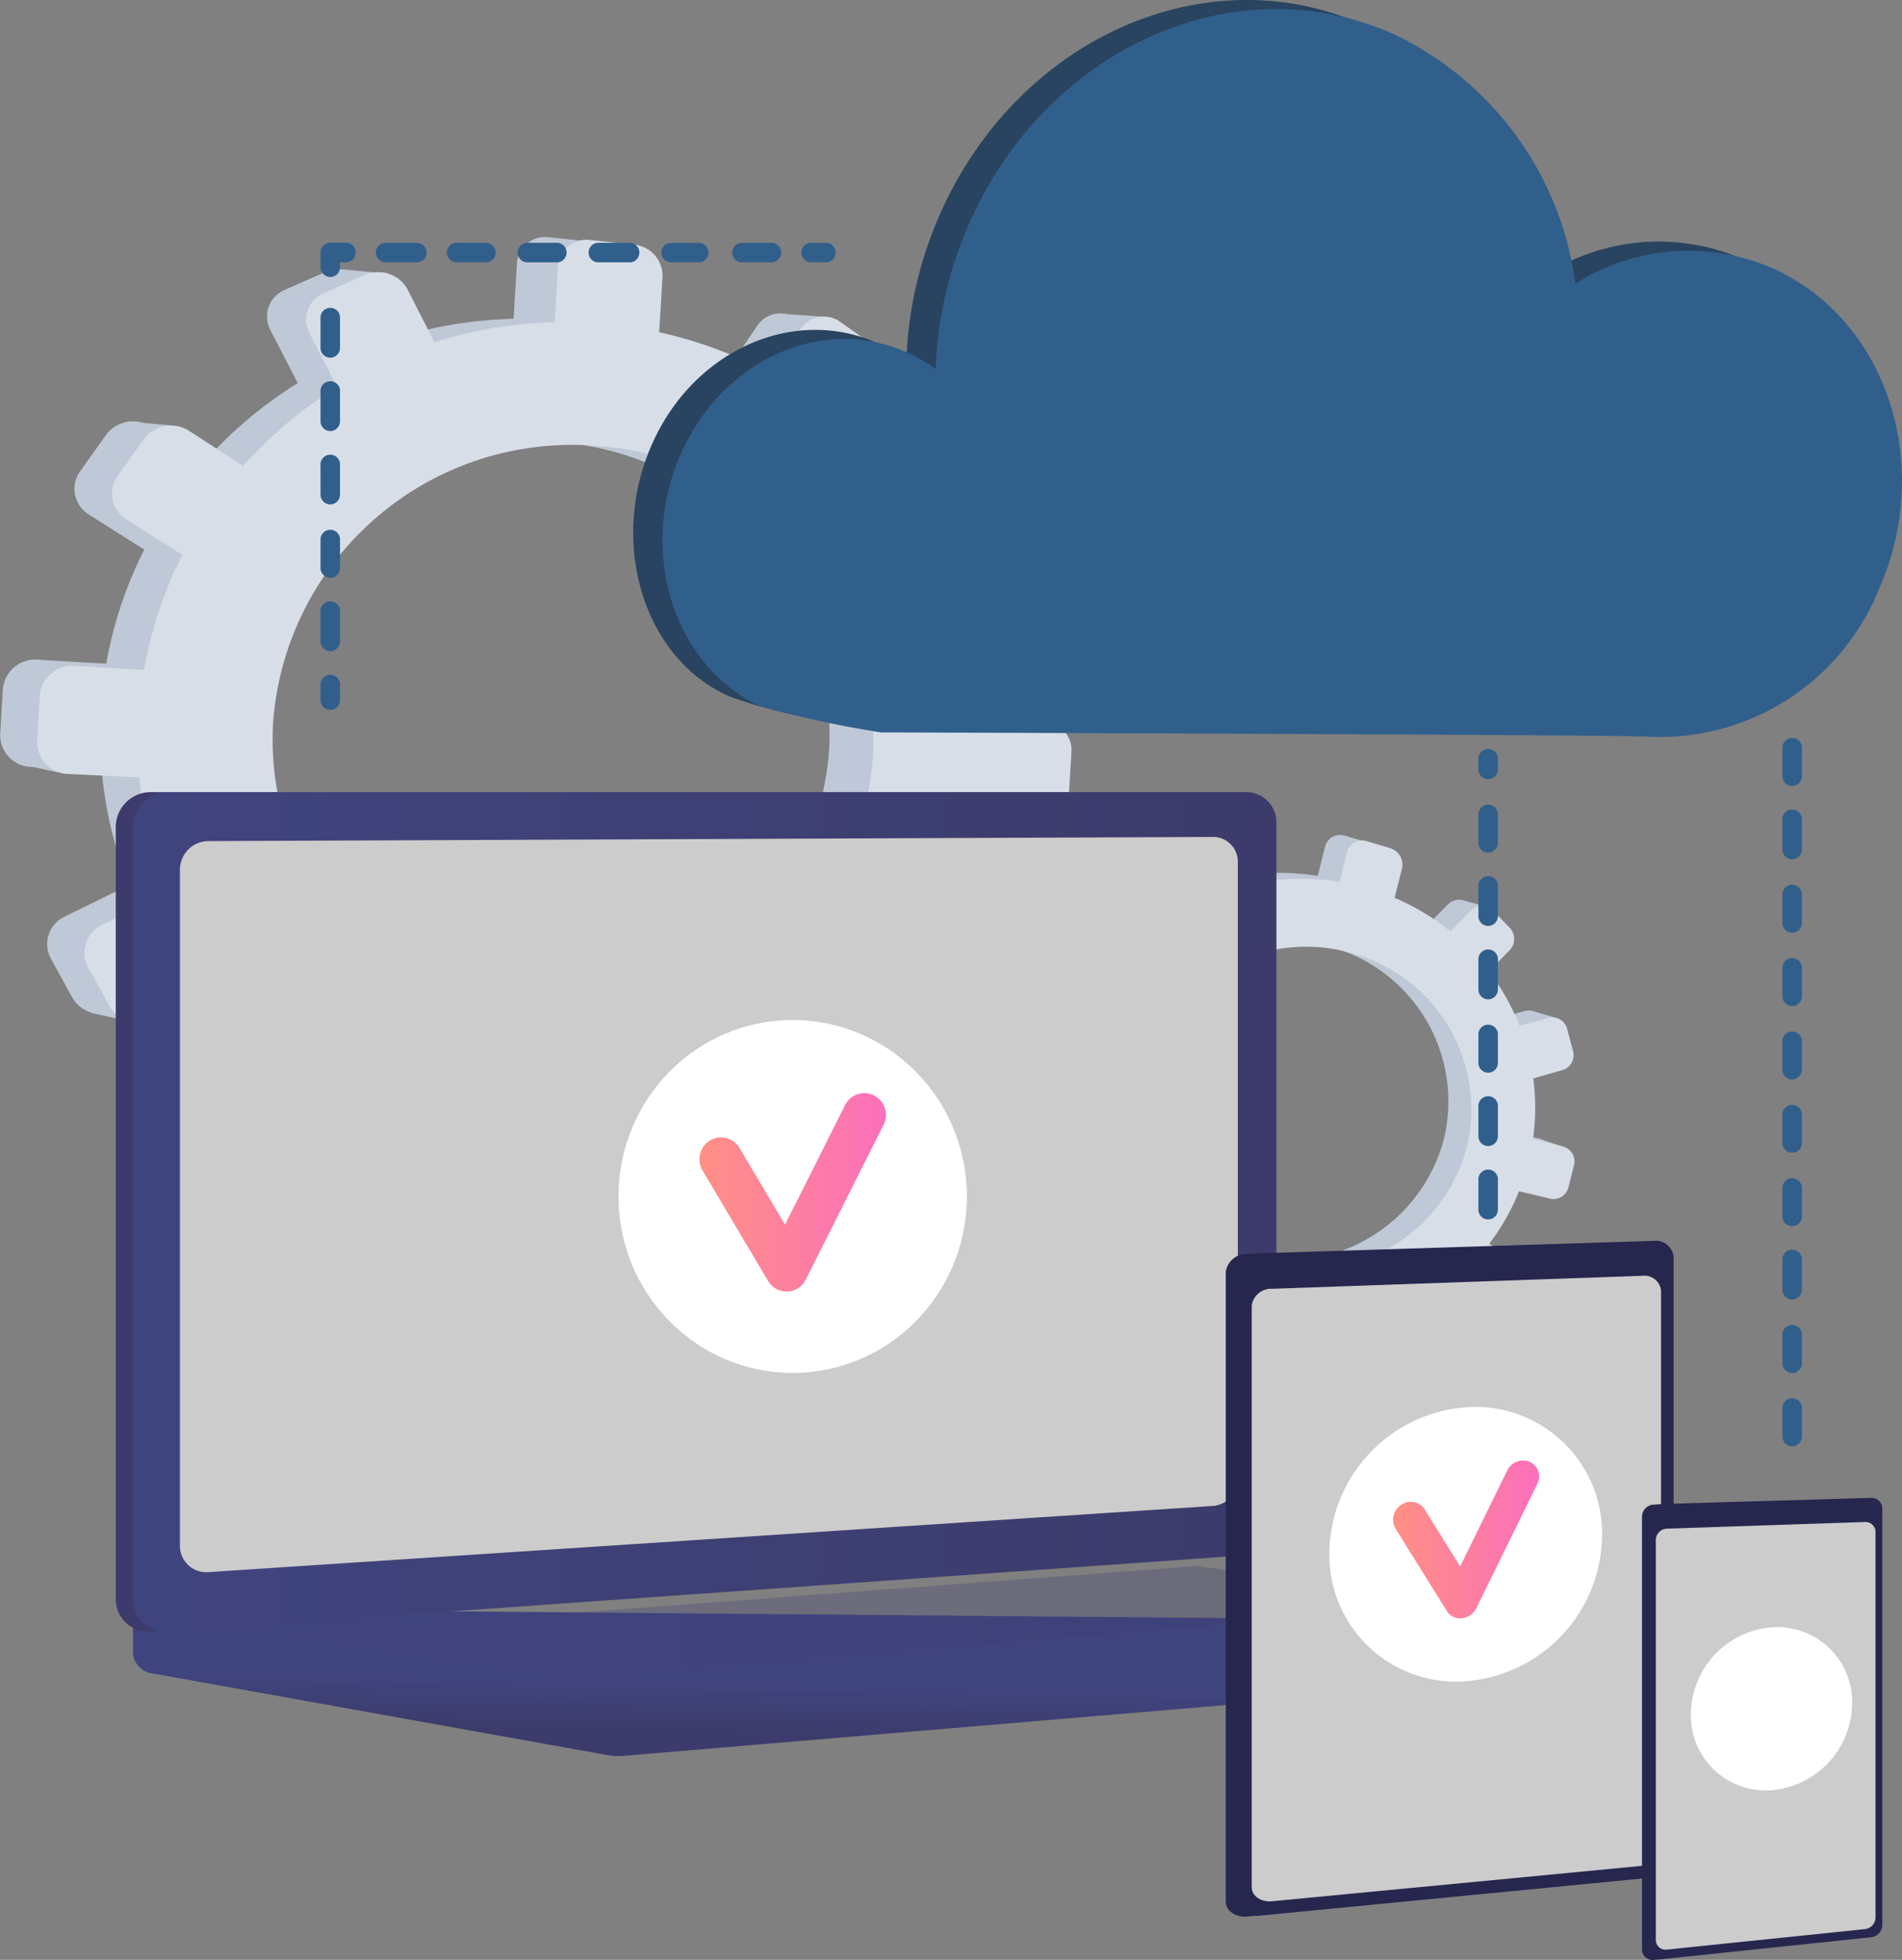 <svg id="compatibility" xmlns="http://www.w3.org/2000/svg" xmlns:xlink="http://www.w3.org/1999/xlink" width="87.813" height="90.476" viewBox="0 0 87.813 90.476">
  <rect x="0" y="0" width="87.813" height="90.476" fill="#808080" stroke="none"/>
  <defs>
    <linearGradient id="linear-gradient" x1="0.422" y1="0.517" x2="0.352" y2="0.841" gradientUnits="objectBoundingBox">
      <stop offset="0" stop-color="#40447e"/>
      <stop offset="0.996" stop-color="#3c3b6b"/>
    </linearGradient>
    <linearGradient id="linear-gradient-2" x1="0.48" y1="0.467" x2="0.372" y2="0.528" xlink:href="#linear-gradient"/>
    <linearGradient id="linear-gradient-3" x1="0" y1="0.5" x2="1" y2="0.5" xlink:href="#linear-gradient"/>
    <linearGradient id="linear-gradient-4" x1="0.86" y1="-0.265" x2="-0.019" y2="1.502" gradientUnits="objectBoundingBox">
      <stop offset="0.914" stop-color="#ccc"/>
      <stop offset="0.996" stop-color="#f36f56"/>
    </linearGradient>
    <linearGradient id="linear-gradient-6" y1="0.5" x2="1" y2="0.5" gradientUnits="objectBoundingBox">
      <stop offset="0" stop-color="#ff9085"/>
      <stop offset="1" stop-color="#fb6fbb"/>
    </linearGradient>
    <linearGradient id="linear-gradient-8" x1="1.095" y1="0.828" x2="0.375" y2="0.425" gradientUnits="objectBoundingBox">
      <stop offset="0" stop-color="#444b8c"/>
      <stop offset="0.996" stop-color="#26264f"/>
    </linearGradient>
    <linearGradient id="linear-gradient-9" x1="-5.913" y1="1.788" x2="-3.355" y2="1.85" xlink:href="#linear-gradient-8"/>
    <linearGradient id="linear-gradient-10" x1="0.744" y1="0.267" x2="-0.229" y2="1.123" xlink:href="#linear-gradient-4"/>
    <linearGradient id="linear-gradient-11" x1="0" y1="0.5" x2="1" y2="0.5" xlink:href="#linear-gradient-6"/>
    <linearGradient id="linear-gradient-12" x1="1.189" y1="0.799" x2="0.354" y2="0.433" xlink:href="#linear-gradient-8"/>
    <linearGradient id="linear-gradient-13" x1="-12.996" y1="2.737" x2="-9.753" y2="2.799" xlink:href="#linear-gradient-8"/>
    <linearGradient id="linear-gradient-14" x1="0.79" y1="0.283" x2="-0.364" y2="1.08" xlink:href="#linear-gradient-4"/>
  </defs>
  <g id="Illustration" transform="translate(0 0)">
    <g id="Group_138" data-name="Group 138">
      <path id="Path_268" data-name="Path 268" d="M3022.232,1540.583a.452.452,0,0,1-.451-.452v-1.355a.452.452,0,0,1,.9,0v1.355A.452.452,0,0,1,3022.232,1540.583Zm0-3.387a.452.452,0,0,1-.451-.452v-1.355a.452.452,0,0,1,.9,0v1.355A.452.452,0,0,1,3022.232,1537.2Zm0-3.387a.452.452,0,0,1-.451-.452V1532a.452.452,0,1,1,.9,0v1.355A.452.452,0,0,1,3022.232,1533.809Zm0-3.387a.452.452,0,0,1-.451-.451v-1.355a.452.452,0,0,1,.9,0v1.355A.452.452,0,0,1,3022.232,1530.422Zm0-3.387a.452.452,0,0,1-.451-.452v-1.355a.452.452,0,0,1,.9,0v1.355A.452.452,0,0,1,3022.232,1527.034Zm0-3.387a.452.452,0,0,1-.451-.452v-1.355a.452.452,0,0,1,.9,0v1.355A.452.452,0,0,1,3022.232,1523.647Zm0-3.387a.452.452,0,0,1-.451-.452v-1.355a.452.452,0,0,1,.9,0v1.355A.452.452,0,0,1,3022.232,1520.26Zm0-3.388a.452.452,0,0,1-.451-.452v-1.355a.452.452,0,0,1,.9,0v1.355A.452.452,0,0,1,3022.232,1516.873Zm0-3.387a.452.452,0,0,1-.451-.452v-1.355a.452.452,0,1,1,.9,0v1.355A.452.452,0,0,1,3022.232,1513.486Zm0-3.387a.452.452,0,0,1-.451-.452v-1.355a.452.452,0,0,1,.9,0v1.355A.452.452,0,0,1,3022.232,1510.1Z" transform="translate(-2939.49 -1473.815)" fill="#315f8c"/>
      <g id="Group_119" data-name="Group 119" transform="translate(0 10.95)">
        <g id="Group_115" data-name="Group 115">
          <g id="Group_114" data-name="Group 114">
            <g id="Group_113" data-name="Group 113">
              <path id="Path_269" data-name="Path 269" d="M542.688,821.818l-2.606-.152a18.6,18.6,0,0,0-.913-5l2.28-1.146a1.305,1.305,0,0,0,.567-1.733l-.826-1.721a1.273,1.273,0,0,0-1.7-.617l-2.25,1.1a19.212,19.212,0,0,0-3.362-4.015l1.381-2.074a1.355,1.355,0,0,0-.368-1.844l-1.6-1.133a1.291,1.291,0,0,0-1.828.306l-1.382,2.052a19.519,19.519,0,0,0-5.095-1.895l.151-2.523a1.438,1.438,0,0,0-1.285-1.493l-2.022-.214a1.307,1.307,0,0,0-1.47,1.215l-.153,2.551a19.773,19.773,0,0,0-5.509.915l-1.215-2.387a1.52,1.52,0,0,0-1.94-.7l-1.912.84a1.333,1.333,0,0,0-.65,1.856l1.261,2.444a19.618,19.618,0,0,0-4.3,3.613l-2.451-1.588a1.546,1.546,0,0,0-2.089.35l-1.223,1.719a1.388,1.388,0,0,0,.439,1.984l2.538,1.61a18.775,18.775,0,0,0-1.755,5.266l-3.149-.184a1.494,1.494,0,0,0-1.623,1.342l-.126,2.1a1.469,1.469,0,0,0,1.452,1.505l3.235.154a18.587,18.587,0,0,0,1.265,5.3l-2.95,1.448a1.4,1.4,0,0,0-.674,1.925l1.009,1.838a1.534,1.534,0,0,0,2.033.568l2.986-1.5a19.277,19.277,0,0,0,3.768,3.8l-1.833,2.722a1.321,1.321,0,0,0,.423,1.913l1.8,1.036a1.535,1.535,0,0,0,2.012-.494l1.82-2.735a19.6,19.6,0,0,0,5.074,1.374l-.19,3.16a1.286,1.286,0,0,0,1.315,1.363h2.035a1.464,1.464,0,0,0,1.456-1.348l.188-3.125a19.746,19.746,0,0,0,5-1.224l1.376,2.667a1.282,1.282,0,0,0,1.78.5l1.729-.957a1.367,1.367,0,0,0,.586-1.793l-1.334-2.621a19.573,19.573,0,0,0,3.739-3.406l2.4,1.521a1.285,1.285,0,0,0,1.765-.434l1.026-1.623a1.3,1.3,0,0,0-.356-1.782l-2.315-1.5a18.765,18.765,0,0,0,1.623-4.752l2.678.127a1.288,1.288,0,0,0,1.325-1.226l.113-1.889A1.265,1.265,0,0,0,542.688,821.818ZM520.659,836.1A13.515,13.515,0,0,1,507.3,821.874a13.723,13.723,0,0,1,14.977-12.7,13.533,13.533,0,0,1,12.5,14.18A13.746,13.746,0,0,1,520.659,836.1Z" transform="translate(-496.495 -799.714)" fill="#bfc8d6"/>
              <path id="Path_270" data-name="Path 270" d="M959.412,845.246l-1.852-.176-.74,1.625Z" transform="translate(-941.82 -843.592)" fill="#bfc8d6"/>
              <path id="Path_271" data-name="Path 271" d="M1599.66,907.96l2.139.15-.1,1.578Z" transform="translate(-1563.712 -904.433)" fill="#bfc8d6"/>
              <path id="Path_272" data-name="Path 272" d="M1835.89,1156.67l2.128.214-.6,1.162Z" transform="translate(-1792.244 -1145.038)" fill="#bfc8d6"/>
              <path id="Path_273" data-name="Path 273" d="M1919.67,1479.05l2.144.3-.767,1Z" transform="translate(-1873.294 -1456.913)" fill="#bfc8d6"/>
              <path id="Path_274" data-name="Path 274" d="M1782.43,1888.477l2.072.424.359-1.691Z" transform="translate(-1740.526 -1851.772)" fill="#bfc8d6"/>
              <path id="Path_275" data-name="Path 275" d="M1522.75,2120.234l1.857.454.232-1.378Z" transform="translate(-1489.308 -2076.309)" fill="#bfc8d6"/>
              <path id="Path_276" data-name="Path 276" d="M1179.088,2159.218l-1.667-.4,1.58-2.067Z" transform="translate(-1155.231 -2112.529)" fill="#bfc8d6"/>
              <path id="Path_277" data-name="Path 277" d="M894.218,2092.7l-1.938-.523,1.625-1.743Z" transform="translate(-879.383 -2048.37)" fill="#bfc8d6"/>
              <path id="Path_278" data-name="Path 278" d="M678.15,1060.85l2.044.187-.9,1.445Z" transform="translate(-672.231 -1052.341)" fill="#bfc8d6"/>
              <path id="Path_279" data-name="Path 279" d="M523.5,1511.975l1.86.39-.057-1.545Z" transform="translate(-522.62 -1487.648)" fill="#bfc8d6"/>
              <path id="Path_280" data-name="Path 280" d="M626.49,1874.979l1.816.409.223-1.207Z" transform="translate(-622.254 -1839.167)" fill="#bfc8d6"/>
            </g>
            <path id="Path_281" data-name="Path 281" d="M595.6,825.565l-2.627-.154a18.749,18.749,0,0,0-.921-5.039l2.3-1.155a1.316,1.316,0,0,0,.572-1.747l-.833-1.735a1.283,1.283,0,0,0-1.716-.622l-2.269,1.113a19.336,19.336,0,0,0-3.39-4.047l1.392-2.091a1.367,1.367,0,0,0-.371-1.859l-1.617-1.143a1.3,1.3,0,0,0-1.843.309l-1.393,2.069a19.688,19.688,0,0,0-5.137-1.91l.153-2.544a1.451,1.451,0,0,0-1.3-1.5l-2.039-.216a1.318,1.318,0,0,0-1.482,1.225l-.154,2.572a19.92,19.92,0,0,0-5.555.923l-1.225-2.407a1.532,1.532,0,0,0-1.956-.709l-1.928.847a1.343,1.343,0,0,0-.655,1.871l1.271,2.464a19.778,19.778,0,0,0-4.337,3.643l-2.471-1.6a1.559,1.559,0,0,0-2.106.353l-1.233,1.733a1.4,1.4,0,0,0,.443,2l2.559,1.623a18.925,18.925,0,0,0-1.769,5.309l-3.175-.185a1.506,1.506,0,0,0-1.636,1.353l-.127,2.12a1.481,1.481,0,0,0,1.464,1.518l3.262.155a18.736,18.736,0,0,0,1.276,5.341l-2.975,1.46a1.411,1.411,0,0,0-.68,1.941l1.017,1.852a1.548,1.548,0,0,0,2.05.573l3.011-1.512a19.438,19.438,0,0,0,3.8,3.83l-1.848,2.744a1.332,1.332,0,0,0,.427,1.929l1.814,1.045a1.547,1.547,0,0,0,2.028-.5l1.835-2.758a19.762,19.762,0,0,0,5.116,1.385l-.191,3.185a1.3,1.3,0,0,0,1.326,1.374h2.052a1.476,1.476,0,0,0,1.468-1.358l.189-3.151a19.9,19.9,0,0,0,5.046-1.234l1.388,2.689a1.292,1.292,0,0,0,1.795.5l1.743-.965a1.378,1.378,0,0,0,.591-1.807l-1.345-2.642a19.738,19.738,0,0,0,3.77-3.434l2.416,1.533a1.3,1.3,0,0,0,1.78-.437l1.035-1.635a1.3,1.3,0,0,0-.358-1.8l-2.334-1.512a18.919,18.919,0,0,0,1.636-4.791l2.7.129a1.3,1.3,0,0,0,1.336-1.237l.114-1.9A1.277,1.277,0,0,0,595.6,825.565Zm-22.212,14.4a13.626,13.626,0,0,1-13.47-14.342,13.835,13.835,0,0,1,15.1-12.808,13.645,13.645,0,0,1,12.6,14.3A13.859,13.859,0,0,1,573.389,839.963Z" transform="translate(-547.313 -803.166)" fill="#d8dee8"/>
          </g>
        </g>
        <g id="Group_118" data-name="Group 118" transform="translate(46.128 27.423)">
          <g id="Group_117" data-name="Group 117">
            <g id="Group_116" data-name="Group 116">
              <path id="Path_282" data-name="Path 282" d="M1936.993,1655.448l-1.386-.345a10.177,10.177,0,0,0,.014-2.78l1.342-.386a.714.714,0,0,0,.48-.875l-.27-1.008a.7.7,0,0,0-.853-.5l-1.321.366a10.5,10.5,0,0,0-1.4-2.5l.952-.977a.742.742,0,0,0-.012-1.029l-.748-.771a.706.706,0,0,0-1.014-.02l-.95.964a10.687,10.687,0,0,0-2.549-1.533l.336-1.342a.787.787,0,0,0-.541-.932l-1.066-.319a.716.716,0,0,0-.913.505l-.34,1.356a10.811,10.811,0,0,0-3.055-.064l-.412-1.407a.832.832,0,0,0-.972-.574l-1.113.258a.73.73,0,0,0-.537.933l.432,1.441a10.744,10.744,0,0,0-2.678,1.509l-1.157-1.1a.846.846,0,0,0-1.158-.023l-.831.8a.759.759,0,0,0,.036,1.111l1.2,1.122a10.278,10.278,0,0,0-1.475,2.655l-1.675-.417a.817.817,0,0,0-1.008.558l-.28,1.118a.8.8,0,0,0,.629.956l1.724.409a10.176,10.176,0,0,0,.146,2.977l-1.733.481a.765.765,0,0,0-.557.967l.357,1.09a.84.84,0,0,0,1.036.511l1.757-.505a10.561,10.561,0,0,0,1.643,2.423l-1.261,1.279a.723.723,0,0,0,.035,1.072l.863.739a.84.84,0,0,0,1.132-.062l1.255-1.287a10.749,10.749,0,0,0,2.59,1.251l-.421,1.68a.7.7,0,0,0,.569.866l1.094.206a.8.8,0,0,0,.919-.577l.416-1.662a10.83,10.83,0,0,0,2.815-.153l.471,1.573a.7.7,0,0,0,.907.447l1.026-.34a.748.748,0,0,0,.5-.905l-.453-1.544a10.711,10.711,0,0,0,2.355-1.454l1.135,1.06a.7.7,0,0,0,.993-.055l.716-.769a.708.708,0,0,0-.011-.994l-1.094-1.041a10.278,10.278,0,0,0,1.353-2.392l1.427.339a.7.7,0,0,0,.837-.526l.252-1A.694.694,0,0,0,1936.993,1655.448ZM1923.7,1660.9a7.4,7.4,0,0,1-5.748-9,7.509,7.509,0,0,1,9.337-5.321,7.405,7.405,0,0,1,5.29,8.888A7.522,7.522,0,0,1,1923.7,1660.9Z" transform="translate(-1912.044 -1641.256)" fill="#bfc8d6"/>
              <path id="Path_283" data-name="Path 283" d="M2223.291,1642.3l-.978-.281-.562.8Z" transform="translate(-2211.658 -1641.995)" fill="#bfc8d6"/>
              <path id="Path_284" data-name="Path 284" d="M2566.16,1738.45l1.135.3-.21.839Z" transform="translate(-2544.845 -1735.283)" fill="#bfc8d6"/>
              <path id="Path_285" data-name="Path 285" d="M2668.091,1896.06l1.123.33-.443.564Z" transform="translate(-2643.453 -1887.757)" fill="#bfc8d6"/>
              <path id="Path_286" data-name="Path 286" d="M2680.6,2077.89l1.123.378-.514.462Z" transform="translate(-2655.555 -2063.662)" fill="#bfc8d6"/>
              <path id="Path_287" data-name="Path 287" d="M2561.66,2291.506l1.072.438.363-.873Z" transform="translate(-2540.491 -2269.895)" fill="#bfc8d6"/>
              <path id="Path_288" data-name="Path 288" d="M2399.63,2388.906l.953.431.264-.717Z" transform="translate(-2383.741 -2364.266)" fill="#bfc8d6"/>
              <path id="Path_289" data-name="Path 289" d="M2207.447,2373.646l-.856-.383,1.058-.952Z" transform="translate(-2196.992 -2348.487)" fill="#bfc8d6"/>
              <path id="Path_290" data-name="Path 290" d="M2061.93,2309.241l-.99-.477,1.05-.774Z" transform="translate(-2056.088 -2286.264)" fill="#bfc8d6"/>
              <path id="Path_291" data-name="Path 291" d="M2055.14,1727.63l1.08.307-.63.686Z" transform="translate(-2050.477 -1724.815)" fill="#bfc8d6"/>
              <path id="Path_292" data-name="Path 292" d="M1922.96,1960.039l.961.4.125-.836Z" transform="translate(-1922.604 -1949.226)" fill="#bfc8d6"/>
              <path id="Path_293" data-name="Path 293" d="M1942.76,2166.364l.936.4.242-.627Z" transform="translate(-1941.759 -2149.036)" fill="#bfc8d6"/>
            </g>
            <path id="Path_294" data-name="Path 294" d="M1964.514,1663.34l-1.4-.348a10.259,10.259,0,0,0,.014-2.8l1.353-.389a.72.72,0,0,0,.484-.882l-.273-1.017a.7.7,0,0,0-.86-.508l-1.333.37a10.594,10.594,0,0,0-1.414-2.519l.96-.984a.748.748,0,0,0-.012-1.037l-.754-.778a.712.712,0,0,0-1.022-.02l-.958.972a10.79,10.79,0,0,0-2.57-1.546l.339-1.353a.793.793,0,0,0-.545-.94l-1.075-.322a.721.721,0,0,0-.92.509l-.343,1.367a10.9,10.9,0,0,0-3.081-.065l-.416-1.418a.838.838,0,0,0-.98-.579l-1.122.261a.735.735,0,0,0-.541.94l.435,1.453a10.818,10.818,0,0,0-2.7,1.521l-1.167-1.11a.853.853,0,0,0-1.168-.023l-.838.808a.765.765,0,0,0,.036,1.121l1.212,1.131a10.358,10.358,0,0,0-1.487,2.676l-1.689-.42a.824.824,0,0,0-1.017.563l-.282,1.127a.81.81,0,0,0,.634.964l1.738.413a10.261,10.261,0,0,0,.147,3l-1.747.485a.772.772,0,0,0-.561.975l.36,1.1a.846.846,0,0,0,1.045.515l1.772-.509a10.641,10.641,0,0,0,1.657,2.443l-1.271,1.289a.729.729,0,0,0,.035,1.08l.87.745a.847.847,0,0,0,1.141-.063l1.265-1.3a10.813,10.813,0,0,0,2.612,1.261l-.425,1.694a.709.709,0,0,0,.574.873l1.1.208a.807.807,0,0,0,.927-.582l.42-1.675a10.9,10.9,0,0,0,2.838-.154l.475,1.586a.707.707,0,0,0,.914.451l1.035-.343a.754.754,0,0,0,.5-.913l-.457-1.557a10.793,10.793,0,0,0,2.374-1.466l1.144,1.068a.709.709,0,0,0,1-.056l.722-.775a.714.714,0,0,0-.011-1l-1.1-1.049a10.34,10.34,0,0,0,1.364-2.411l1.439.342a.71.71,0,0,0,.844-.53l.254-1.012A.7.7,0,0,0,1964.514,1663.34Zm-13.4,5.5a7.456,7.456,0,0,1-5.8-9.073,7.571,7.571,0,0,1,9.415-5.363,7.466,7.466,0,0,1,5.334,8.96A7.584,7.584,0,0,1,1951.115,1668.841Z" transform="translate(-1938.468 -1648.778)" fill="#d8dee8"/>
          </g>
        </g>
      </g>
      <g id="Group_130" data-name="Group 130" transform="translate(5.345 36.571)">
        <g id="Group_121" data-name="Group 121">
          <path id="Path_295" data-name="Path 295" d="M759.641,2743.161l-74.721-.651v1.926a1.022,1.022,0,0,0,.767,1.046l21.129,3.792a2.892,2.892,0,0,0,.758.036l51.255-4.323a.972.972,0,0,0,.812-1.021Z" transform="translate(-684.125 -2704.823)" fill="url(#linear-gradient)"/>
          <path id="Path_296" data-name="Path 296" d="M711.982,1621.188l-49.845,3.523a1.485,1.485,0,0,1-1.617-1.5v-35.634a1.615,1.615,0,0,1,1.617-1.61h49.845a1.4,1.4,0,0,1,1.329,1.456v32.212A1.522,1.522,0,0,1,711.982,1621.188Z" transform="translate(-660.52 -1585.97)" fill="url(#linear-gradient-2)"/>
          <path id="Path_297" data-name="Path 297" d="M736.372,1621.188l-49.845,3.523a1.485,1.485,0,0,1-1.617-1.5v-35.634a1.615,1.615,0,0,1,1.617-1.61h49.845a1.4,1.4,0,0,1,1.329,1.456v32.212A1.522,1.522,0,0,1,736.372,1621.188Z" transform="translate(-684.115 -1585.97)" fill="url(#linear-gradient-3)"/>
          <path id="Path_298" data-name="Path 298" d="M799.191,1680.327l-46.426,3.06a1.216,1.216,0,0,1-1.316-1.228v-31.2a1.322,1.322,0,0,1,1.316-1.32l46.426-.192a1.144,1.144,0,0,1,1.1,1.193v28.415A1.246,1.246,0,0,1,799.191,1680.327Z" transform="translate(-748.487 -1647.381)" fill="url(#linear-gradient-4)"/>
          <path id="Path_299" data-name="Path 299" d="M735.139,2661.485l-50.219,3.708,21.9,3.929a2.9,2.9,0,0,0,.758.035l52.067-4.392-23.7-3.256A3.852,3.852,0,0,0,735.139,2661.485Z" transform="translate(-684.125 -2626.428)" fill="url(#linear-gradient-3)"/>
          <g id="Group_120" data-name="Group 120" transform="translate(23.21 10.518)">
            <ellipse id="Ellipse_4" data-name="Ellipse 4" cx="8.042" cy="8.145" rx="8.042" ry="8.145" fill="#fff"/>
            <path id="Path_300" data-name="Path 300" d="M1491.523,2021.383a.993.993,0,0,1-.853-.489l-3.025-5.1a1.015,1.015,0,0,1,.341-1.383.988.988,0,0,1,1.366.345l2.1,3.541,2.776-5.523a.989.989,0,0,1,1.339-.441,1.014,1.014,0,0,1,.435,1.356l-3.592,7.145a1,1,0,0,1-.852.55Z" transform="translate(-1483.764 -2008.849)" fill="url(#linear-gradient-6)"/>
          </g>
          <path id="Path_301" data-name="Path 301" d="M909.78,2685.433l41.809-3.133,12.939,1.763-41.448,3.349Z" transform="translate(-901.658 -2646.574)" opacity="0.3" fill="url(#linear-gradient-3)"/>
        </g>
        <g id="Group_125" data-name="Group 125" transform="translate(51.248 20.711)">
          <g id="Group_123" data-name="Group 123">
            <g id="Group_122" data-name="Group 122">
              <path id="Path_302" data-name="Path 302" d="M2253.315,2238.248v27.82c0,.416-.455.538-.972.588l-17.861,2-.273.026c-.561.054-1.02-.257-1.02-.691v-29.071a.967.967,0,0,1,1.02-.823l.37-.012,17.924.058C2253.021,2238.126,2253.315,2237.832,2253.315,2238.248Z" transform="translate(-2233.19 -2237.489)" fill="url(#linear-gradient-8)"/>
              <path id="Path_303" data-name="Path 303" d="M2270.564,2222.27v27.813a.973.973,0,0,1-.937.847l-18.157,1.764c-.56.054-1.019-.256-1.019-.691v-29.063a.966.966,0,0,1,1.019-.822l18.157-.573A.831.831,0,0,1,2270.564,2222.27Z" transform="translate(-2249.888 -2221.542)" fill="url(#linear-gradient-9)"/>
              <path id="Path_304" data-name="Path 304" d="M2288.8,2271.755v25.773a.909.909,0,0,1-.877.79l-17.073,1.636c-.521.049-.948-.241-.948-.646v-26.859a.9.9,0,0,1,.948-.769l17.073-.6A.774.774,0,0,1,2288.8,2271.755Z" transform="translate(-2268.704 -2269.465)" fill="url(#linear-gradient-10)"/>
            </g>
          </g>
          <g id="Group_124" data-name="Group 124" transform="translate(4.781 7.672)">
            <path id="Path_305" data-name="Path 305" d="M2392.493,2462.915a6.823,6.823,0,0,1-6.277,6.724,5.849,5.849,0,0,1-6.316-5.921,6.819,6.819,0,0,1,6.316-6.726A5.849,5.849,0,0,1,2392.493,2462.915Z" transform="translate(-2379.9 -2456.98)" fill="#fff"/>
            <path id="Path_306" data-name="Path 306" d="M2473.291,2540.009a.724.724,0,0,1-.668-.336l-2.374-3.812a.813.813,0,0,1,.267-1.093.756.756,0,0,1,1.073.2l1.646,2.645,2.172-4.423a.813.813,0,0,1,1.045-.407.749.749,0,0,1,.34,1.03l-2.807,5.721a.847.847,0,0,1-.667.471Z" transform="translate(-2467.196 -2530.252)" fill="url(#linear-gradient-11)"/>
          </g>
        </g>
        <g id="Group_129" data-name="Group 129" transform="translate(70.464 32.578)">
          <g id="Group_127" data-name="Group 127">
            <g id="Group_126" data-name="Group 126">
              <path id="Path_307" data-name="Path 307" d="M2833.69,2595.146v19.2c0,.287-.245.366-.524.4l-9.585,1.187-.146.015a.483.483,0,0,1-.545-.486v-19.972a.566.566,0,0,1,.545-.56l.2-.006,9.619.148C2833.531,2595.06,2833.69,2594.859,2833.69,2595.146Z" transform="translate(-2822.89 -2594.619)" fill="url(#linear-gradient-12)"/>
              <path id="Path_308" data-name="Path 308" d="M2842.886,2586.211v19.2a.585.585,0,0,1-.506.574l-9.746,1.023a.482.482,0,0,1-.545-.486V2586.55a.565.565,0,0,1,.545-.559l9.746-.288A.5.5,0,0,1,2842.886,2586.211Z" transform="translate(-2831.79 -2585.704)" fill="url(#linear-gradient-13)"/>
              <path id="Path_309" data-name="Path 309" d="M2852.624,2620.274v17.786a.548.548,0,0,1-.473.537l-9.164.948a.45.45,0,0,1-.507-.453v-18.458a.529.529,0,0,1,.507-.522l9.164-.308A.462.462,0,0,1,2852.624,2620.274Z" transform="translate(-2841.842 -2618.691)" fill="url(#linear-gradient-14)"/>
            </g>
          </g>
          <g id="Group_128" data-name="Group 128" transform="translate(2.256 5.966)">
            <path id="Path_310" data-name="Path 310" d="M2899.565,2772.319a4.061,4.061,0,0,1-3.716,4.009,3.456,3.456,0,0,1-3.729-3.511,4.06,4.06,0,0,1,3.729-4.01A3.457,3.457,0,0,1,2899.565,2772.319Z" transform="translate(-2892.12 -2768.798)" fill="#fff"/>
            <path id="Path_311" data-name="Path 311" d="M2947.228,2818.053a.424.424,0,0,1-.4-.2l-1.4-2.262a.486.486,0,0,1,.158-.649.443.443,0,0,1,.633.117l.973,1.57,1.285-2.635a.482.482,0,0,1,.619-.244.446.446,0,0,1,.2.612l-1.661,3.408a.5.5,0,0,1-.395.281Z" transform="translate(-2943.629 -2812.249)" fill="url(#linear-gradient-11)"/>
          </g>
        </g>
      </g>
      <g id="Group_131" data-name="Group 131" transform="translate(29.237)">
        <path id="Path_312" data-name="Path 312" d="M1445,475.688a9.685,9.685,0,0,0-9.174.681,14.89,14.89,0,0,0-8.282-11.474c-7.412-3.388-16.249.622-19.778,8.908a18.178,18.178,0,0,0-1.45,6.5,7.278,7.278,0,0,0-1.2-.709c-3.966-1.863-8.712.272-10.613,4.755s-.316,9.784,3.687,11.51a22.21,22.21,0,0,0,5.595,1.213s34.309.109,35.382.2a10.905,10.905,0,0,0,10.679-6.849C1452.358,484.673,1450.178,478.064,1445,475.688Z" transform="translate(-1393.704 -463.691)" fill="#284460"/>
        <path id="Path_313" data-name="Path 313" d="M1486.574,488.536a9.7,9.7,0,0,0-9.182.682,14.9,14.9,0,0,0-8.289-11.478c-7.418-3.389-16.263.623-19.795,8.912a18.184,18.184,0,0,0-1.451,6.5,7.282,7.282,0,0,0-1.2-.71c-3.969-1.864-8.72.273-10.622,4.758s-.251,9.625,3.69,11.515a50.3,50.3,0,0,0,5.6,1.213s34.338.107,35.412.2a10.916,10.916,0,0,0,10.688-6.853C1493.941,497.526,1491.76,490.913,1486.574,488.536Z" transform="translate(-1433.896 -476.117)" fill="#315f8c"/>
      </g>
      <path id="Path_314" data-name="Path 314" d="M2591.562,1547.688a.452.452,0,0,1-.452-.452v-1.355a.452.452,0,1,1,.9,0v1.355A.452.452,0,0,1,2591.562,1547.688Zm0-3.387a.452.452,0,0,1-.452-.452v-1.355a.452.452,0,1,1,.9,0v1.355A.452.452,0,0,1,2591.562,1544.3Zm0-3.387a.452.452,0,0,1-.452-.452v-1.355a.452.452,0,0,1,.9,0v1.355A.451.451,0,0,1,2591.562,1540.914Zm0-3.387a.452.452,0,0,1-.452-.452v-1.355a.452.452,0,1,1,.9,0v1.355A.452.452,0,0,1,2591.562,1537.527Zm0-3.387a.452.452,0,0,1-.452-.452v-1.355a.452.452,0,1,1,.9,0v1.355A.451.451,0,0,1,2591.562,1534.139Zm0-3.387a.452.452,0,0,1-.452-.452v-1.355a.452.452,0,0,1,.9,0v1.355A.452.452,0,0,1,2591.562,1530.752Zm0-3.387a.452.452,0,0,1-.452-.452v-.452a.452.452,0,1,1,.9,0v.452A.452.452,0,0,1,2591.562,1527.365Z" transform="translate(-2522.854 -1491.393)" fill="#315f8c"/>
      <g id="Group_137" data-name="Group 137" transform="translate(14.798 11.207)">
        <g id="Group_132" data-name="Group 132" transform="translate(0 19.984)">
          <path id="Path_315" data-name="Path 315" d="M951.052,1422.471a.452.452,0,0,1-.452-.452v-.677a.452.452,0,1,1,.9,0v.677A.452.452,0,0,1,951.052,1422.471Z" transform="translate(-950.6 -1420.89)" fill="#315f8c"/>
        </g>
        <g id="Group_133" data-name="Group 133" transform="translate(0 3.048)">
          <path id="Path_316" data-name="Path 316" d="M951.052,916.977a.452.452,0,0,1-.452-.452V915.17a.452.452,0,1,1,.9,0v1.355A.452.452,0,0,1,951.052,916.977Zm0-3.388a.452.452,0,0,1-.452-.452v-1.355a.452.452,0,0,1,.9,0v1.355A.452.452,0,0,1,951.052,913.59Zm0-3.387a.452.452,0,0,1-.452-.452V908.4a.452.452,0,1,1,.9,0v1.355A.452.452,0,0,1,951.052,910.2Zm0-3.387a.452.452,0,0,1-.452-.452v-1.355a.452.452,0,1,1,.9,0v1.355A.452.452,0,0,1,951.052,906.816Zm0-3.387a.452.452,0,0,1-.452-.452v-1.355a.452.452,0,1,1,.9,0v1.355A.452.452,0,0,1,951.052,903.428Z" transform="translate(-950.6 -901.17)" fill="#315f8c"/>
        </g>
        <g id="Group_134" data-name="Group 134">
          <path id="Path_317" data-name="Path 317" d="M951.052,809.2a.452.452,0,0,1-.452-.452v-.678a.452.452,0,0,1,.452-.452h.677a.452.452,0,1,1,0,.9H951.5v.226A.452.452,0,0,1,951.052,809.2Z" transform="translate(-950.6 -807.62)" fill="#315f8c"/>
        </g>
        <g id="Group_135" data-name="Group 135" transform="translate(2.597)">
          <path id="Path_318" data-name="Path 318" d="M1048.468,808.523h-1.355a.452.452,0,0,1,0-.9h1.355a.452.452,0,1,1,0,.9Zm-3.274,0h-1.355a.452.452,0,0,1,0-.9h1.355a.452.452,0,0,1,0,.9Zm-3.275,0h-1.355a.452.452,0,1,1,0-.9h1.355a.452.452,0,1,1,0,.9Zm-3.274,0h-1.355a.452.452,0,1,1,0-.9h1.355a.452.452,0,0,1,0,.9Zm-3.274,0h-1.355a.452.452,0,1,1,0-.9h1.355a.452.452,0,0,1,0,.9Zm-3.274,0h-1.355a.452.452,0,1,1,0-.9h1.355a.452.452,0,1,1,0,.9Z" transform="translate(-1030.29 -807.62)" fill="#315f8c"/>
        </g>
        <g id="Group_136" data-name="Group 136" transform="translate(22.242)">
          <path id="Path_319" data-name="Path 319" d="M1634.289,808.523h-.677a.452.452,0,1,1,0-.9h.677a.452.452,0,0,1,0,.9Z" transform="translate(-1633.16 -807.62)" fill="#315f8c"/>
        </g>
      </g>
    </g>
  </g>
</svg>
